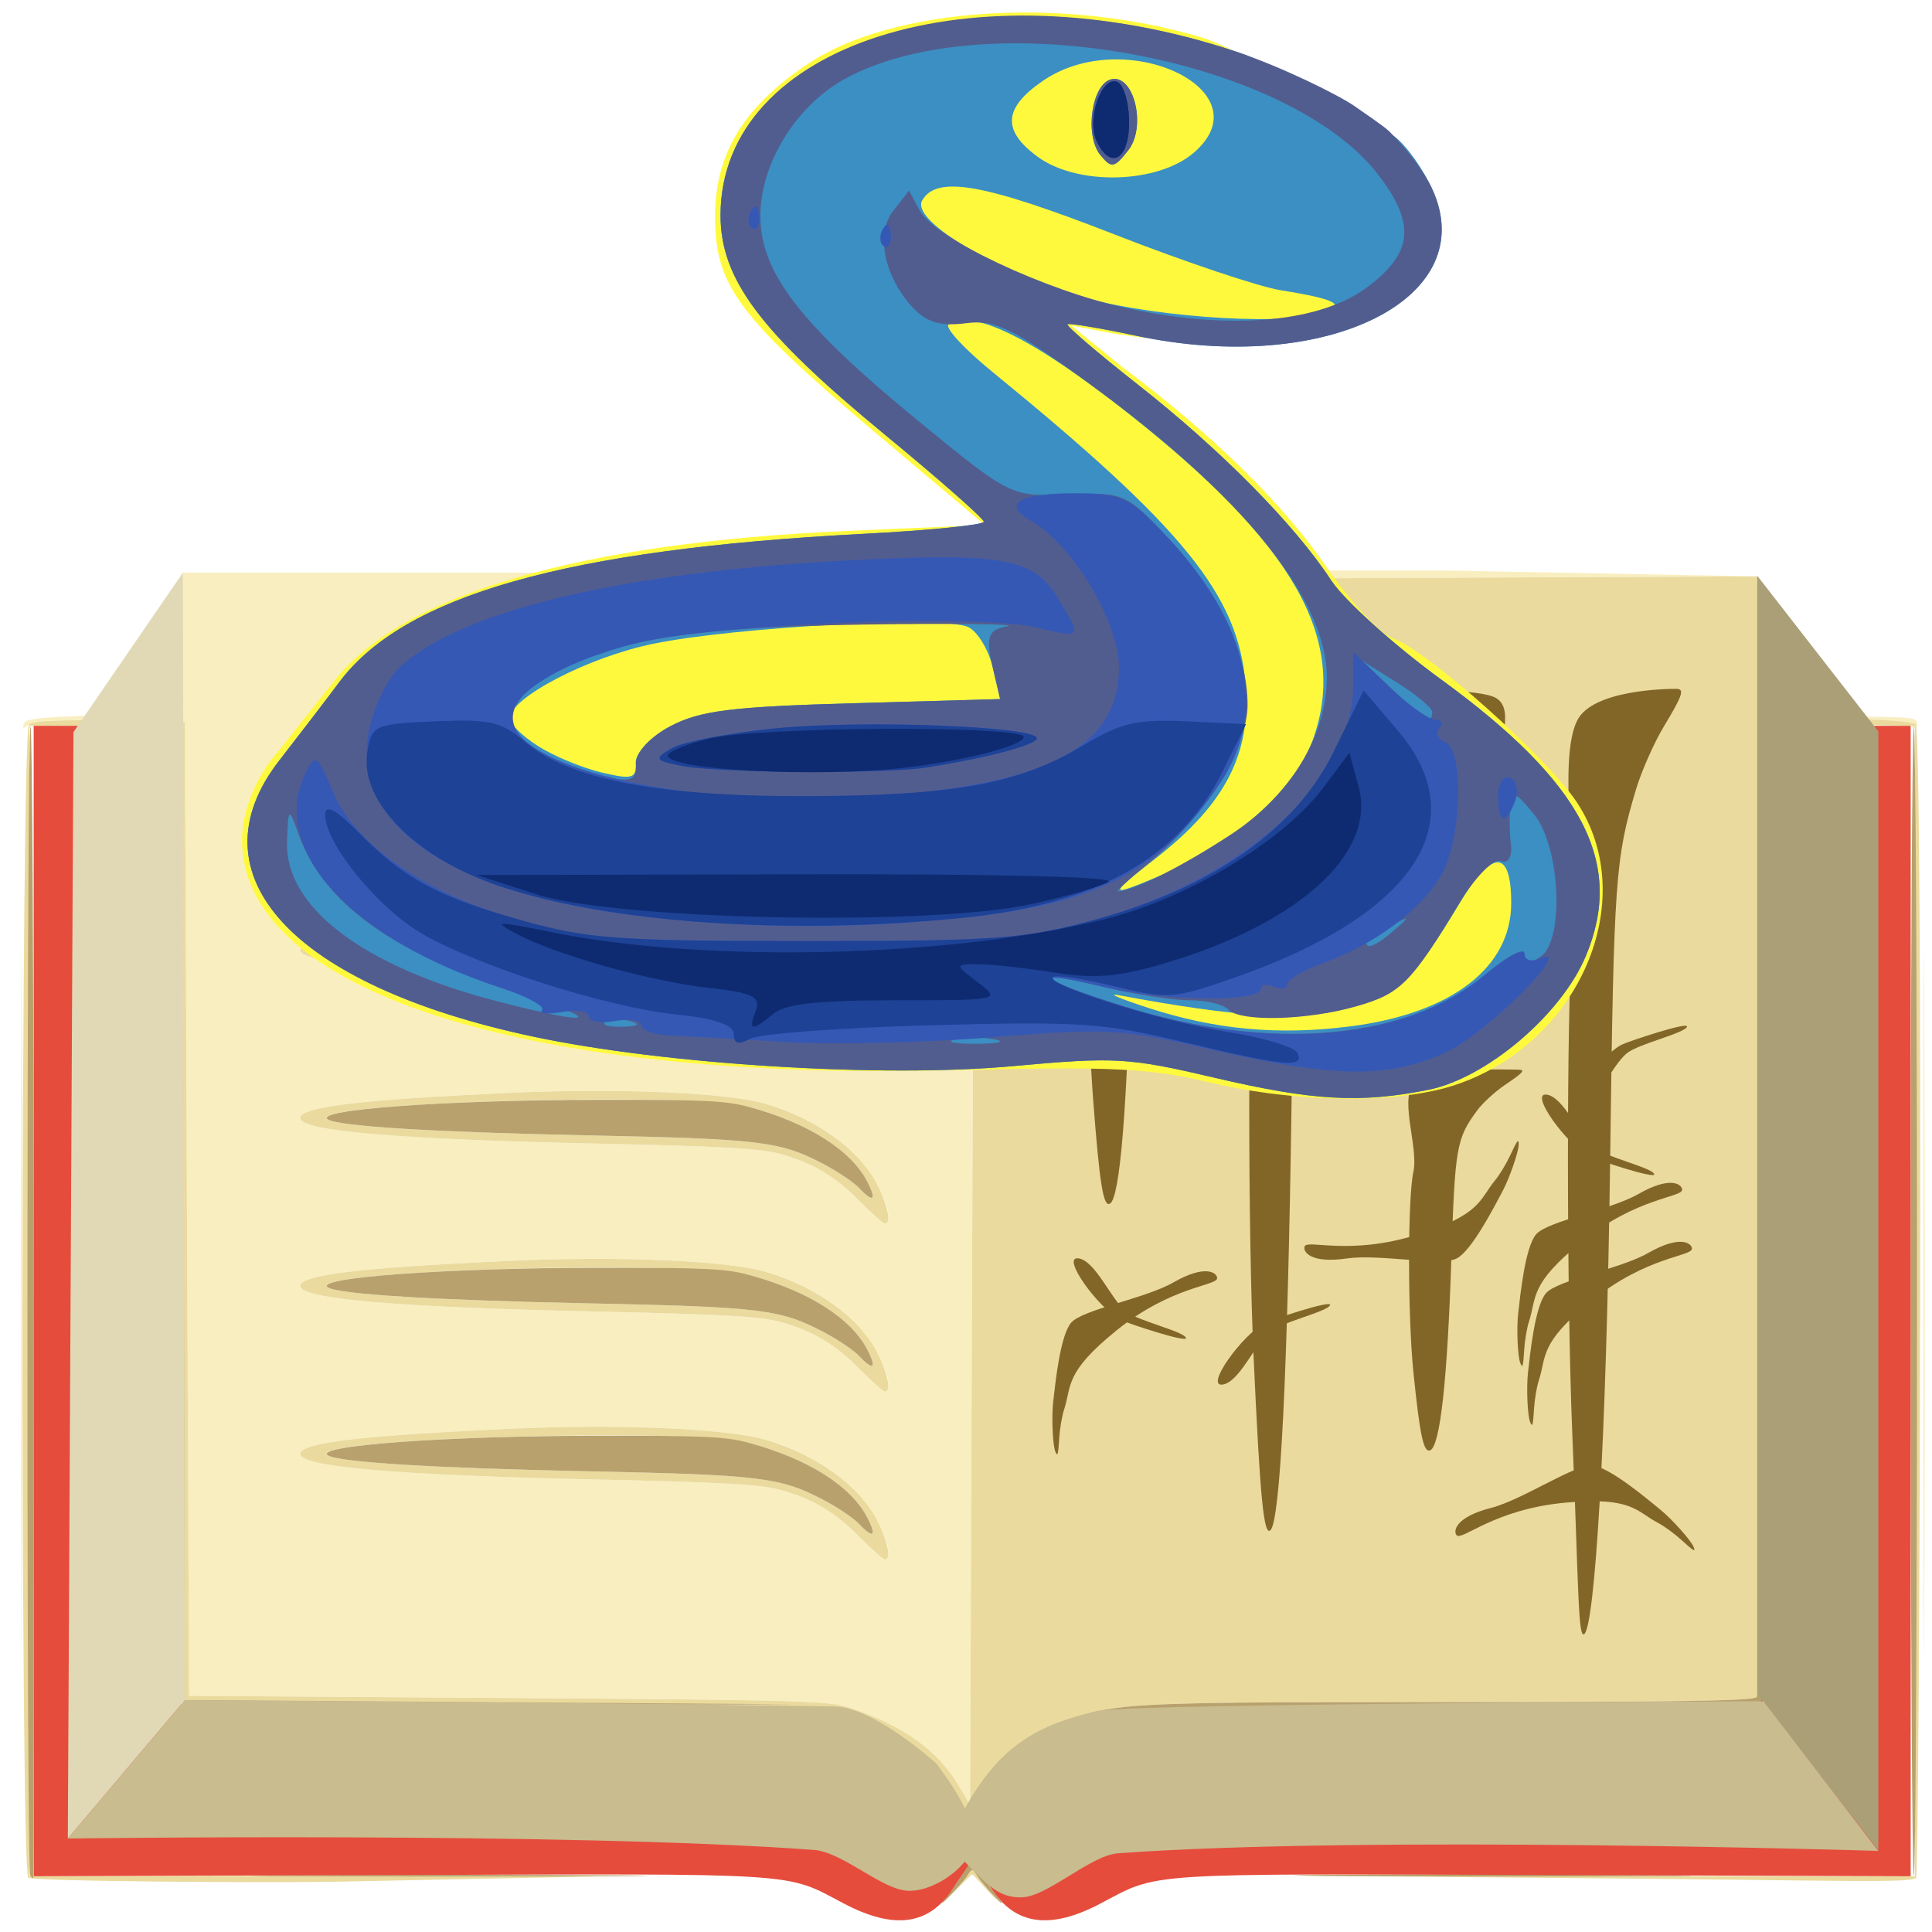 <?xml version="1.0" encoding="UTF-8" standalone="no"?>
<svg
   xmlns:dc="http://purl.org/dc/elements/1.1/"
   xmlns:cc="http://creativecommons.org/ns#"
   xmlns:rdf="http://www.w3.org/1999/02/22-rdf-syntax-ns#"
   xmlns:svg="http://www.w3.org/2000/svg"
   xmlns="http://www.w3.org/2000/svg"
   viewBox="0 0 640 640"
   height="640"
   width="640"
   id="svg2"
   version="1.1">
  <defs
     id="defs6" />
  <g
     transform="translate(157.705,11.322)"
     style="display:inline"
     id="layer3">
    <g
       transform="matrix(1.391,0,0,1.391,-188.735,-74.51)"
       id="g996"
       style="display:inline">
      <path
         id="path1004"
         d="m 214.479,497.095 c -0.376,-0.376 0.376,0.376 0,0 z m 264.171,-4.574 c 1.232,-1.017 -1.152,0.951 0,0 z M 27.316,355.28 c 2.8e-5,-74.8 0.119,-105.252 0.264,-67.672 0.145,37.58 0.145,98.78 -5.1e-5,136 -0.145,37.22 -0.264,6.472 -0.264,-68.328 z m 453,0 c 3e-5,-74.8 0.119,-105.252 0.264,-67.672 0.145,37.58 0.145,98.78 -5e-5,136 -0.145,37.22 -0.264,6.472 -0.264,-68.328 z m -229.68,115.416 c -4.911,-8.353 -13.223,-14.323 -25.805,-18.534 -5.089,-1.703 -11.178,-1.879 -81.5,-2.362 l -76,-0.521 -0.5,-116 -0.5,-116 -17.869,-0.274 c -13.335,-0.204 -18.261,0.05 -19.413,1 -1.279,1.056 -1.459,1.017 -1.049,-0.226 0.408,-1.236 3.733,-1.588 18.913,-2 l 18.418,-0.5 0.274,-16.75 0.274,-16.75 73.226,0.008 c 45.89,0.005 75.619,0.396 79.637,1.048 16.08,2.609 26.556,9.281 33.605,21.402 0.88,1.514 1.447,1.08 4.26,-3.261 5.808,-8.964 13.63,-14.28 26.296,-17.873 5.968,-1.693 11.911,-1.824 82.929,-1.824 l 74.951,1.407 1.822,15.82 0.274,17.228 18.144,0.272 c 15.075,0.226 17.365,0.143 17.776,1.389 0.403,1.22 -0.258,1.881 -1.467,0.883 -1.021,-0.843 -5.756,-1.538 -18.074,-1.726 l -17.926,-0.274 -0.274,-16.796 -0.274,-16.796 -76.726,0.326 c -71.172,0.302 -77.124,0.458 -82.226,2.156 -12.402,4.128 -18.936,8.816 -24,17.222 l -3.5,5.81 -0.5,133.539 -0.5,133.539 z m -16.805,-55.95 c 0,-3.549 -4.663,-11.402 -9.32,-15.694 -5.137,-4.736 -11.727,-8.316 -19.68,-10.694 -9.23,-2.76 -35.353,-3.869 -61.968,-2.633 -35.106,1.631 -49.032,3.324 -49.032,5.962 0,3.063 22.698,5.03 70,6.066 31.127,0.682 39.644,1.165 44.476,2.525 7.812,2.198 12.906,5.272 18.987,11.455 5.458,5.55 6.538,6.048 6.538,3.013 z m 0,-40 c 0,-3.549 -4.663,-11.402 -9.32,-15.694 -5.137,-4.736 -11.727,-8.316 -19.68,-10.694 -9.23,-2.76 -35.353,-3.869 -61.968,-2.633 -35.106,1.631 -49.032,3.324 -49.032,5.962 0,3.063 22.698,5.03 70,6.066 31.127,0.682 39.644,1.165 44.476,2.525 7.812,2.198 12.906,5.272 18.987,11.455 5.458,5.55 6.538,6.048 6.538,3.013 z m 0,-40 c 0,-3.549 -4.663,-11.402 -9.32,-15.694 -5.137,-4.736 -11.727,-8.316 -19.68,-10.694 -9.23,-2.76 -35.353,-3.869 -61.968,-2.633 -35.106,1.631 -49.032,3.324 -49.032,5.962 0,3.063 22.698,5.03 70,6.066 31.127,0.682 39.644,1.165 44.476,2.525 7.812,2.198 12.906,5.272 18.987,11.455 5.458,5.55 6.538,6.048 6.538,3.013 z m 0,-40 c 0,-3.549 -4.663,-11.402 -9.32,-15.694 -5.137,-4.736 -11.727,-8.316 -19.68,-10.694 -9.23,-2.76 -35.353,-3.869 -61.968,-2.633 -35.106,1.631 -49.032,3.324 -49.032,5.962 0,3.063 22.698,5.03 70,6.066 31.127,0.682 39.644,1.165 44.476,2.525 7.812,2.198 12.906,5.272 18.987,11.455 5.458,5.55 6.538,6.048 6.538,3.013 z m 0,-40 c 0,-3.549 -4.663,-11.402 -9.32,-15.694 -5.137,-4.736 -11.727,-8.316 -19.68,-10.694 -9.23,-2.76 -35.353,-3.869 -61.968,-2.633 -35.106,1.631 -49.032,3.324 -49.032,5.962 0,3.063 22.698,5.03 70,6.066 31.127,0.682 39.644,1.165 44.476,2.525 7.812,2.198 12.906,5.272 18.987,11.455 5.458,5.55 6.538,6.048 6.538,3.013 z"
         style="fill:#f9eec0" />
      <path
         id="path1002"
         d="m 271.831,504.548 c -1.925,0 1.925,0 0,0 z m -24.111,-7.21 c 2.16,-2.601 6.111,-7.058 6.111,-7.058 0,0 3.891,5.239 6.255,7.753 0.759,0.807 1.209,1.285 -1.486,-1.215 -1.227,-1.138 -4.493,-5.023 -4.768,-5.023 -0.275,0 -9.839,10.033 -6.111,5.543 z m 48.923,-3.241 c 0.722,-0.289 -0.798,0.319 0,-4e-5 z M 29.031,492.58 c -1.904,-1.904 -1.726,-273.119 0.181,-274.701 0.953,-0.791 6.918,-1.061 19.25,-0.872 l 17.869,0.274 0.5,116 0.5,116 76,0.521 c 70.322,0.482 76.411,0.659 81.5,2.362 12.582,4.21 20.895,10.181 25.805,18.534 l 2.695,4.584 0.5,-133.539 0.5,-133.539 3.5,-5.81 c 5.064,-8.406 11.598,-13.094 24,-17.222 5.102,-1.698 11.054,-1.854 82.226,-2.156 l 76.726,-0.326 0.274,16.796 0.274,16.796 17.926,0.274 c 11.153,0.17 18.426,0.689 19.25,1.372 1.855,1.54 0.99,272.179 0.124,274.654 -0.475,1.356 -18.143,0.672 -73.614,0.18 l -72.991,-0.647 73.339,0.1 72.966,0.067 v -137 -137 l -18.25,-0.273 -18.25,-0.273 V 333.057 c 0,88.362 -0.281,115.603 -1.2,116.523 -0.911,0.911 -18.723,1.2 -74.053,1.2 -80.217,0 -80.863,0.043 -93.123,6.203 -7.516,3.776 -14.791,11.047 -17.097,17.086 -0.989,2.591 -2.135,4.711 -2.546,4.711 -0.411,0 -1.95,-2.459 -3.42,-5.464 -4.561,-9.323 -14.717,-16.718 -27.792,-20.237 -5.523,-1.486 -15.198,-1.754 -81.269,-2.243 l -75,-0.555 -0.5,-116 -0.5,-116 h -18 -18 v 137 137 l 73.339,-0.168 72.661,-0.033 -72.55,1.461 c -15.746,0.317 -72.834,-0.044 -73.75,-0.96 z m 272.562,0.493 c 1.244,-0.239 -1.244,0.239 0,2e-5 z m -74.299,-81.339 c -6.081,-6.184 -11.175,-9.257 -18.987,-11.455 -4.831,-1.36 -13.349,-1.843 -44.476,-2.525 -47.302,-1.036 -70,-3.003 -70,-6.066 0,-2.638 13.926,-4.331 49.032,-5.962 26.616,-1.237 52.738,-0.127 61.968,2.633 12.415,3.712 22.19,10.916 26.59,19.598 2.387,4.71 3.143,8.823 1.623,8.823 -0.433,0 -3.021,-2.271 -5.75,-5.046 z m 1.617,-4.798 c -3.851,-7.549 -14.047,-14.034 -28.079,-17.86 -13.979,-3.812 -106.92,-1.072 -100.396,2.96 2.619,1.619 25.215,3.011 60.896,3.752 42.693,0.887 46.859,1.402 57.57,7.11 3.166,1.687 6.774,4.151 8.017,5.475 3.343,3.558 4.218,2.926 1.992,-1.438 z m -1.617,-35.202 c -6.081,-6.184 -11.175,-9.257 -18.987,-11.455 -4.831,-1.36 -13.349,-1.843 -44.476,-2.525 -47.302,-1.036 -70,-3.003 -70,-6.066 0,-2.638 13.926,-4.331 49.032,-5.962 26.616,-1.237 52.738,-0.127 61.968,2.633 12.415,3.712 22.19,10.916 26.59,19.598 2.387,4.71 3.143,8.823 1.623,8.823 -0.433,0 -3.021,-2.271 -5.75,-5.046 z m 1.617,-4.798 c -3.851,-7.549 -14.047,-14.034 -28.079,-17.86 -13.979,-3.812 -106.92,-1.072 -100.396,2.96 2.619,1.619 25.215,3.011 60.896,3.752 42.693,0.887 46.859,1.402 57.57,7.11 3.166,1.687 6.774,4.151 8.017,5.475 3.343,3.558 4.218,2.926 1.992,-1.438 z m -1.617,-35.202 c -6.081,-6.184 -11.175,-9.257 -18.987,-11.455 -4.831,-1.36 -13.349,-1.843 -44.476,-2.525 -47.302,-1.036 -70,-3.003 -70,-6.066 0,-2.638 13.926,-4.331 49.032,-5.962 26.616,-1.237 52.738,-0.127 61.968,2.633 12.415,3.712 22.19,10.916 26.59,19.598 2.387,4.71 3.143,8.823 1.623,8.823 -0.433,0 -3.021,-2.271 -5.75,-5.046 z m 1.617,-4.798 c -3.851,-7.549 -14.047,-14.034 -28.079,-17.86 -13.979,-3.812 -106.92,-1.072 -100.396,2.96 2.619,1.619 25.215,3.011 60.896,3.752 42.693,0.887 46.859,1.402 57.57,7.11 3.166,1.687 6.774,4.151 8.017,5.475 3.343,3.558 4.218,2.926 1.992,-1.438 z m -1.617,-35.202 c -6.081,-6.184 -11.175,-9.257 -18.987,-11.455 -4.831,-1.36 -13.349,-1.843 -44.476,-2.525 -47.302,-1.036 -70,-3.003 -70,-6.066 0,-2.638 13.926,-4.331 49.032,-5.962 26.616,-1.237 52.738,-0.127 61.968,2.633 12.415,3.712 22.19,10.916 26.59,19.598 2.387,4.71 3.143,8.823 1.623,8.823 -0.433,0 -3.021,-2.271 -5.75,-5.046 z m 1.617,-4.798 c -3.851,-7.549 -14.047,-14.034 -28.079,-17.86 -13.979,-3.812 -106.92,-1.072 -100.396,2.96 2.619,1.619 25.215,3.011 60.896,3.752 42.693,0.887 46.859,1.402 57.57,7.11 3.166,1.687 6.774,4.151 8.017,5.475 3.343,3.558 4.218,2.926 1.992,-1.438 z m -1.617,-35.202 c -6.081,-6.184 -11.175,-9.257 -18.987,-11.455 -4.831,-1.36 -13.349,-1.843 -44.476,-2.525 -47.302,-1.036 -70,-3.003 -70,-6.066 0,-2.638 13.926,-4.331 49.032,-5.962 26.616,-1.237 52.738,-0.127 61.968,2.633 12.415,3.712 22.19,10.916 26.59,19.598 2.387,4.71 3.143,8.823 1.623,8.823 -0.433,0 -3.021,-2.271 -5.75,-5.046 z m 1.617,-4.798 c -3.851,-7.549 -14.047,-14.034 -28.079,-17.86 -13.979,-3.812 -106.92,-1.072 -100.396,2.96 2.619,1.619 25.215,3.011 60.896,3.752 42.693,0.887 46.859,1.402 57.57,7.11 3.166,1.687 6.774,4.151 8.017,5.475 3.343,3.558 4.218,2.926 1.992,-1.438 z"
         style="fill:#eada9d" />
      <path
         id="path1064"
         d="m 271.831,503.507 c -2.475,0 2.475,0 0,0 z"
         style="fill:#b8a16d" />
      <path
         id="path1062"
         d="m 242.382,501.398 c 0.89,-0.341 -0.854,0.328 0,0 z"
         style="fill:#b8a16d" />
      <path
         id="path1054"
         d="m 247.299,497.706 c 1.175,-1.4 3.042,-3.889 3.943,-5.676 0.902,-1.788 2.067,-3.25 2.588,-3.25 0.522,0 1.687,1.462 2.588,3.25 0.902,1.788 2.721,4.348 3.896,5.748 1.175,1.4 0.666,1.192 -0.984,-0.522 -1.65,-1.714 -3.562,-3.985 -4.25,-5.046 -1.235,-1.907 -1.265,-1.907 -2.5,0 -0.688,1.062 -2.672,3.213 -4.322,4.926 -1.65,1.714 -2.135,1.97 -0.96,0.57 z"
         style="fill:#b8a16d" />
      <path
         id="path1052"
         d="m 215.13,494.822 c 1.06,-0.056 -0.44,0.023 0,0 z"
         style="fill:#b8a16d" />
      <path
         id="path1044"
         d="m 29.497,492.113 c -0.926,-0.926 -0.843,-273.106 0.083,-273.679 0.413,-0.255 0.75,61.368 0.75,136.941 0,75.572 -0.037,137.405 -0.083,137.405 -0.046,0 -0.383,-0.3 -0.75,-0.667 z"
         style="fill:#b8a16d" />
      <path
         id="path1042"
         d="m 91.581,492.03 c 21.038,-0.151 55.463,-0.151 76.5,0 21.038,0.151 3.825,0.274 -38.25,0.274 -42.075,0 -59.288,-0.123 -38.25,-0.274 z"
         style="fill:#b8a16d" />
      <path
         id="path1040"
         d="m 339.411,491.894 c 21.038,-0.151 55.632,-0.015 76.669,0.136 21.038,0.151 3.825,0.274 -38.25,0.274 -42.075,0 -59.457,-0.259 -38.419,-0.41 z"
         style="fill:#b8a16d" />
      <path
         id="path1038"
         d="m 477.331,355.28 c 0,-75.52 0.338,-137.1 0.75,-136.845 0.412,0.255 0.75,61.835 0.75,136.845 0,75.01 -0.338,136.591 -0.75,136.845 -0.412,0.255 -0.75,-61.326 -0.75,-136.845 z"
         style="fill:#b8a16d" />
      <path
         id="path1036"
         d="m 250.735,476.03 c -4.075,-10.063 -13.094,-17.387 -26.404,-21.439 -4.655,-1.417 -5.104,-1.699 -2,-1.258 10.632,1.511 23.511,10.682 28.061,19.983 1.47,3.005 3.01,5.464 3.42,5.464 0.411,0 1.556,-2.12 2.546,-4.711 2.306,-6.039 9.581,-13.31 17.097,-17.086 12.26,-6.16 12.905,-6.203 93.123,-6.203 55.33,0 73.141,-0.289 74.053,-1.2 0.919,-0.919 1.2,-28.156 1.2,-116.5 0,-63.415 0.338,-115.3 0.75,-115.3 1.279,-9e-5 0.404,231.109 -0.881,232.658 -0.913,1.101 -14.159,1.342 -73.534,1.342 -78.167,0 -80.9,0.16 -92.704,5.414 -7.948,3.538 -14.916,10.443 -18.241,18.077 -1.56,3.58 -3.133,6.509 -3.497,6.509 -0.364,0 -1.709,-2.587 -2.989,-5.75 z"
         style="fill:#b8a16d" />
      <path
         id="path1034"
         d="m 214.1,452.087 c 0.973,-0.254 2.323,-0.237 3,0.037 0.677,0.274 -0.119,0.481 -1.769,0.461 -1.65,-0.02 -2.204,-0.244 -1.231,-0.498 z"
         style="fill:#b8a16d" />
      <path
         id="path1032"
         d="m 65.298,450.53 c -0.795,-2.118 -1.016,-232.698 -0.222,-231.904 0.41,0.41 0.86,52.7 1,116.2 l 0.254,115.454 72.5,0.51 72.5,0.51 -72.781,0.24 c -57.485,0.19 -72.88,-0.023 -73.251,-1.01 z"
         style="fill:#b8a16d" />
      <path
         id="path1028"
         d="m 226.918,408.373 c -1.244,-1.324 -4.852,-3.788 -8.017,-5.475 -10.711,-5.709 -14.877,-6.223 -57.57,-7.11 -35.681,-0.742 -58.277,-2.134 -60.896,-3.752 -3.777,-2.335 28.012,-4.653 64.396,-4.697 25.202,-0.03 30.447,0.223 36,1.737 14.033,3.827 24.228,10.312 28.079,17.86 2.226,4.364 1.351,4.996 -1.992,1.438 z"
         style="fill:#b8a16d" />
      <path
         id="path1024"
         d="m 226.918,368.373 c -1.244,-1.324 -4.852,-3.788 -8.017,-5.475 -10.711,-5.709 -14.877,-6.223 -57.57,-7.11 -35.681,-0.742 -58.277,-2.134 -60.896,-3.752 -3.777,-2.335 28.012,-4.653 64.396,-4.697 25.202,-0.03 30.447,0.223 36,1.737 14.033,3.827 24.228,10.312 28.079,17.86 2.226,4.364 1.351,4.996 -1.992,1.438 z"
         style="fill:#b8a16d" />
      <path
         id="path1020"
         d="m 226.918,328.373 c -1.244,-1.324 -4.852,-3.788 -8.017,-5.475 -10.711,-5.709 -14.877,-6.223 -57.57,-7.11 -35.681,-0.742 -58.277,-2.134 -60.896,-3.752 -3.777,-2.335 28.012,-4.653 64.396,-4.697 25.202,-0.03 30.447,0.223 36,1.737 14.033,3.827 24.228,10.312 28.079,17.86 2.226,4.364 1.351,4.996 -1.992,1.438 z"
         style="fill:#b8a16d" />
      <path
         id="path1018"
         d="m 354.799,209.842 c 2.366,0 20.179,-0.496 23.92,1.894 4.766,3.046 -0.523,12.819 0.83,17.885 1.375,5.147 1.368,27.767 -0.013,38.752 -1.543,12.278 -2.423,15.59 -4,15.057 -2.357,-0.797 -4.104,-13.642 -5.026,-36.938 -0.858,-21.689 -1.208,-23.324 -6.152,-28.761 -1.3,-1.429 -4.276,-3.646 -6.613,-4.927 -4.535,-2.485 -5.01,-2.962 -2.946,-2.962 z"
         style="fill:#826628;fill-opacity:1;stroke-width:0.74" />
      <path
         id="path1016"
         d="m 226.918,288.373 c -1.244,-1.324 -4.852,-3.788 -8.017,-5.475 -10.711,-5.709 -14.877,-6.223 -57.57,-7.11 -35.681,-0.742 -58.277,-2.134 -60.896,-3.752 -3.777,-2.335 28.012,-4.653 64.396,-4.697 25.202,-0.03 30.447,0.223 36,1.737 14.033,3.827 24.228,10.312 28.079,17.86 2.226,4.364 1.351,4.996 -1.992,1.438 z"
         style="fill:#b8a16d" />
      <path
         id="path1014"
         d="m 421.487,209.471 c -2.366,0 -19.796,0.211 -23.536,7.461 -4.766,9.238 0.14,37.164 -1.214,52.53 -1.375,15.612 -1.368,84.218 0.013,117.538 1.543,37.24 1.338,49.125 2.915,47.508 2.357,-2.417 5.189,-43.214 6.111,-113.873 0.858,-65.783 1.208,-70.744 6.152,-87.234 1.3,-4.335 4.276,-11.06 6.613,-14.945 4.535,-7.537 5.01,-8.985 2.946,-8.985 z"
         style="fill:#826628;fill-opacity:1;stroke-width:1.288" />
      <path
         id="path1000"
         d="m 226.918,248.373 c -1.244,-1.324 -4.852,-3.788 -8.017,-5.475 -10.711,-5.709 -14.877,-6.223 -57.57,-7.11 -35.681,-0.742 -58.277,-2.134 -60.896,-3.752 -3.777,-2.335 28.012,-4.653 64.396,-4.697 25.202,-0.03 30.447,0.223 36,1.737 14.033,3.827 24.228,10.312 28.079,17.86 2.226,4.364 1.351,4.996 -1.992,1.438 z"
         style="fill:#b8a16d" />
      <path
         id="path998"
         d="m 223.236,498.73 c -14.133,-7.444 -8.779,-7.101 -105.906,-6.771 l -87,0.295 V 355.267 218.28 h 17 17 l 0.5,116.5 0.5,116.5 76,0.547 c 69.088,0.497 76.541,0.709 81.946,2.332 13.888,4.17 23.34,11.698 27.459,21.871 1.28,3.163 2.626,5.75 2.989,5.75 0.364,0 1.937,-2.929 3.497,-6.509 3.325,-7.633 10.293,-14.538 18.241,-18.077 11.803,-5.255 14.537,-5.414 92.704,-5.414 59.507,0 72.619,-0.24 73.538,-1.347 0.807,-0.972 1.189,-33.49 1.372,-116.75 l 0.254,-115.403 h 17 17 v 136.987 136.987 l -87,-0.295 c -97.127,-0.33 -91.772,-0.672 -105.906,6.771 -12.033,6.338 -20.341,5.189 -26.07,-3.604 -4.913,-7.54 -4.372,-7.074 -5.774,-4.976 -0.688,1.029 -2.161,3.268 -3.274,4.976 -5.73,8.793 -14.037,9.941 -26.07,3.604 z"
         style="fill:#e54c3c" />
      <path
         id="path1079"
         d="m 345.589,208.662 c -2.366,0 -18.238,-1.445 -22.386,4.822 -7.126,10.766 -1.011,35.402 -2.364,49.252 -1.375,14.072 -1.368,75.911 0.013,105.945 1.543,33.567 2.423,42.622 4,41.165 2.357,-2.178 4.104,-37.295 5.026,-100.985 0.858,-59.295 1.208,-63.767 6.152,-78.63 1.3,-3.907 4.276,-9.969 6.613,-13.471 4.535,-6.794 5.01,-8.098 2.946,-8.098 z"
         style="fill:#826628;fill-opacity:1;stroke-width:1.223" />
      <path
         style="fill:#826628;fill-opacity:1;stroke-width:0.948"
         d="m 307.377,211.131 c -2.366,0 -19.157,-1.851 -22.897,2.078 -4.766,5.006 -2.533,20.342 -2.666,29.842 -1.375,8.459 -0.554,46.222 0.826,64.277 1.543,20.179 2.423,25.623 4,24.746 2.357,-1.309 4.104,-22.42 5.026,-60.708 0.858,-35.645 1.208,-38.334 6.152,-47.269 1.3,-2.349 4.276,-5.993 6.613,-8.098 4.535,-4.084 5.01,-4.868 2.946,-4.868 z"
         id="path1081" />
      <path
         id="path1085"
         d="m 383.649,300.157 c -2.366,0 -20.179,-0.612 -23.92,2.333 -4.766,3.752 0.523,15.791 -0.83,22.032 -1.375,6.341 -1.368,34.205 0.013,47.738 1.543,15.125 2.423,19.205 4,18.548 2.357,-0.981 4.104,-16.805 5.026,-45.503 0.858,-26.717 1.208,-28.733 6.152,-35.43 1.3,-1.761 4.276,-4.492 6.613,-6.07 4.535,-3.061 5.01,-3.649 2.946,-3.649 z"
         style="fill:#826628;fill-opacity:1;stroke-width:0.821" />
      <path
         style="fill:#826628;fill-opacity:1;stroke-width:0.528"
         d="m 264.698,279.738 c -0.236,-1.697 1.04,-8.21 2.268,-11.584 1.565,-4.3 5.257,-14.878 8.515,-17.316 3.311,-2.476 18.462,-1.487 25.957,-3.679 8.377,-2.449 10.575,0.1 10.375,1.385 -0.299,1.921 -10.771,-0.804 -26.283,6.602 -14.441,6.895 -13.35,10.331 -16.499,15.451 -0.828,1.346 -2.017,4.122 -2.642,6.169 -1.213,3.972 -1.485,4.45 -1.691,2.97 z"
         id="path1061" />
      <path
         id="path1063"
         d="m 383.982,317.987 c -0.003,1.713 -2.174,7.984 -3.862,11.154 -2.15,4.039 -7.28,14 -10.846,15.959 -3.624,1.991 -18.489,-1.102 -26.216,0.023 -8.637,1.256 -10.457,-1.573 -10.08,-2.818 0.564,-1.86 10.554,2.298 26.947,-2.872 15.262,-4.814 14.661,-8.369 18.493,-13 1.007,-1.217 2.572,-3.801 3.476,-5.741 1.755,-3.764 2.091,-4.2 2.088,-2.705 z"
         style="fill:#826628;fill-opacity:1;stroke-width:0.528" />
      <path
         style="fill:#826628;fill-opacity:1;stroke-width:0.528"
         d="m 384.353,370.021 c -0.625,-1.595 -0.902,-8.226 -0.494,-11.794 0.52,-4.546 1.644,-15.694 4.245,-18.824 2.642,-3.18 17.606,-5.749 24.385,-9.627 7.576,-4.334 10.307,-2.368 10.412,-1.071 0.157,1.938 -10.662,1.728 -24.021,12.546 -12.437,10.071 -10.575,13.158 -12.444,18.871 -0.491,1.502 -1,4.479 -1.131,6.615 -0.254,4.145 -0.407,4.674 -0.952,3.282 z"
         id="path854" />
      <path
         id="path856"
         d="m 339.057,356.24 c -0.664,1.579 -11.565,4.046 -14.344,6.32 -3.541,2.898 -7.292,12.177 -11.338,12.609 -4.111,0.439 4.8,-11.867 10.122,-14.661 1.399,-0.735 16.139,-5.645 15.56,-4.268 z"
         style="fill:#826628;fill-opacity:1;stroke-width:0.528" />
      <path
         style="fill:#826628;fill-opacity:1;stroke-width:0.528"
         d="m 416.26,325.029 c -0.664,-1.579 -11.565,-4.046 -14.344,-6.32 -3.541,-2.898 -7.292,-12.177 -11.338,-12.609 -4.111,-0.439 4.8,11.867 10.122,14.661 1.399,0.735 16.139,5.645 15.56,4.268 z"
         id="path860" />
      <path
         style="fill:#826628;fill-opacity:1;stroke-width:0.528"
         d="m 386.693,384.058 c -0.625,-1.595 -0.902,-8.226 -0.494,-11.794 0.52,-4.546 1.644,-15.694 4.245,-18.824 2.642,-3.18 17.606,-5.749 24.385,-9.627 7.576,-4.334 10.307,-2.368 10.412,-1.071 0.157,1.938 -10.662,1.728 -24.021,12.546 -12.437,10.071 -10.575,13.158 -12.444,18.871 -0.491,1.502 -1,4.479 -1.131,6.615 -0.254,4.145 -0.407,4.674 -0.952,3.282 z"
         id="path866" />
      <path
         id="path868"
         d="m 424.058,289.954 c -0.664,1.579 -11.565,4.046 -14.344,6.32 -3.541,2.898 -7.292,12.177 -11.338,12.609 -4.111,0.439 4.8,-11.867 10.122,-14.661 1.399,-0.735 16.139,-5.645 15.56,-4.268 z"
         style="fill:#826628;fill-opacity:1;stroke-width:0.528" />
      <path
         id="path870"
         d="m 425.618,413.783 c -0.664,-1.579 -5.086,-6.528 -7.865,-8.802 -3.541,-2.898 -12.117,-10.109 -16.163,-10.541 -4.111,-0.439 -16.633,8.148 -24.197,10.091 -8.453,2.172 -9.041,5.485 -8.213,6.488 1.238,1.499 8.851,-6.191 25.97,-7.744 15.937,-1.445 16.754,2.066 22.076,4.861 1.399,0.735 3.839,2.515 5.421,3.956 3.071,2.796 3.549,3.068 2.97,1.691 z"
         style="fill:#826628;fill-opacity:1;stroke-width:0.528" />
      <path
         style="fill:#826628;fill-opacity:1;stroke-width:0.528"
         d="m 273.617,391.076 c -0.625,-1.595 -0.902,-8.226 -0.494,-11.794 0.52,-4.546 1.644,-15.694 4.245,-18.824 2.642,-3.18 17.606,-5.749 24.385,-9.627 7.576,-4.334 10.307,-2.368 10.412,-1.071 0.157,1.938 -10.662,1.728 -24.021,12.546 -12.437,10.071 -10.575,13.158 -12.444,18.871 -0.491,1.502 -1,4.479 -1.131,6.615 -0.254,4.145 -0.407,4.674 -0.952,3.282 z"
         id="path872" />
      <path
         id="path874"
         d="m 304.744,364.021 c -0.664,-1.579 -11.565,-4.046 -14.344,-6.32 -3.541,-2.898 -7.292,-12.177 -11.338,-12.609 -4.111,-0.439 4.8,11.867 10.122,14.661 1.399,0.735 16.139,5.645 15.56,4.268 z"
         style="fill:#826628;fill-opacity:1;stroke-width:0.528" />
    </g>
    <rect
       y="-101.625"
       x="-1153.615"
       height="228.575"
       width="167.213"
       id="rect1047"
       style="opacity:1;fill:none;fill-opacity:1;fill-rule:nonzero;stroke:#ffef06;stroke-width:59.1;stroke-linecap:round;stroke-linejoin:miter;stroke-miterlimit:4;stroke-dasharray:none;stroke-dashoffset:0;stroke-opacity:0" />
    <rect
       y="-115.431"
       x="-1207.307"
       height="533.854"
       width="288.404"
       id="rect1049"
       style="opacity:1;fill:none;fill-opacity:1;fill-rule:nonzero;stroke:#ffef06;stroke-width:59.1;stroke-linecap:round;stroke-linejoin:miter;stroke-miterlimit:4;stroke-dasharray:none;stroke-dashoffset:0;stroke-opacity:0" />
    <path
       id="rect1051"
       d="m -97.098,178.345 0.628,373.534 -38.765,45.834 1.859,-366.501 z"
       style="opacity:1;fill:#e1d9b6;fill-opacity:1;fill-rule:nonzero;stroke:#ffef06;stroke-width:26.695;stroke-linecap:round;stroke-linejoin:miter;stroke-miterlimit:4;stroke-dasharray:none;stroke-dashoffset:0;stroke-opacity:0" />
    <rect
       transform="matrix(0,1,0.614,0.789,0,0)"
       style="opacity:1;fill:#ab9f77;fill-opacity:1;fill-rule:nonzero;stroke:#ffef06;stroke-width:34.068;stroke-linecap:round;stroke-linejoin:miter;stroke-miterlimit:4;stroke-dasharray:none;stroke-dashoffset:0;stroke-opacity:0"
       id="rect1053"
       width="370.624"
       height="65.356"
       x="-365.964"
       y="691.2" />
    <path
       id="rect1055"
       d="m -96.469,551.88 c 0,0 144.738,0.812 215.209,2.095 13.254,0.241 33.668,18.871 33.668,18.871 -0.016,-0.013 14.738,18.411 12.327,27.223 -2.189,8.001 -14.668,16.192 -23.033,14.809 -8.599,-1.422 -20.731,-12.724 -29.819,-13.391 -82.469,-6.059 -247.117,-3.772 -247.117,-3.772 z"
       style="opacity:1;fill:#c9bc8f;fill-opacity:1;fill-rule:nonzero;stroke:#ffef06;stroke-width:82.955;stroke-linecap:round;stroke-linejoin:miter;stroke-miterlimit:4;stroke-dasharray:none;stroke-dashoffset:0;stroke-opacity:0" />
    <path
       style="opacity:1;fill:#c9bc8f;fill-opacity:1;fill-rule:nonzero;stroke:#ffef06;stroke-width:82.955;stroke-linecap:round;stroke-linejoin:miter;stroke-miterlimit:4;stroke-dasharray:none;stroke-dashoffset:0;stroke-opacity:0"
       d="m 426.452,552.248 c 0,0 -210.625,0.73 -220.868,3.226 -13.208,3.22 -24.172,7.218 -33.811,18.061 -5.252,5.908 -13.408,18.012 -12.672,24.215 0.562,4.741 -0.267,4.644 4.779,9.703 5.599,5.613 9.49,9.974 16.93,9.747 8.556,-0.261 22.732,-13.924 31.82,-14.592 82.469,-6.059 251.889,-0.79 251.889,-0.79 z"
       id="path1059" />
  </g>
  <g
     transform="translate(157.705,11.322)"
     style="display:inline"
     id="layer1">
    <g
       transform="matrix(1.391,0,0,1.391,1633.822,-310.353)"
       id="g8062"
       style="display:inline">
      <path
         id="path8074"
         d="m -941.15,473.279 c 29.435,-9.965 44.025,-44.085 28.745,-67.219 -7.09,-10.734 -35.448,-36.021 -43.866,-39.117 -3.099,-1.139 -10.099,-8.626 -15.556,-16.638 -10.34,-15.181 -27.249,-31.797 -48.493,-47.654 l -12.527,-10.162 9.223,1.76 c 5.073,0.968 19.523,2.615 32.039,2.615 22.696,0 48.281,-17.644 46.691,-28.983 -2.305,-16.432 -46.536,-40.902 -56.894,-43.994 -33.078,-9.873 -73.566,-7.177 -93.67,6.236 -15.427,10.293 -22.222,21.484 -22.196,36.555 0.028,16.377 5.666,23.913 38.784,51.844 l 25.453,21.466 -32.694,1.422 c -63.57,2.766 -105.843,15.063 -122.073,35.511 -4.584,5.776 -11.386,14.327 -15.114,19.002 -4.021,5.042 -6.868,12.565 -6.998,18.491 -0.794,36.141 66.037,58.035 169.247,55.446 37.857,-0.95 46.771,-0.528 61.202,2.895 20.912,4.961 44.954,5.174 58.698,0.521 z"
         style="fill:#fff93e;fill-opacity:1;stroke-width:2.601" />
      <path
         id="path8072"
         d="m -947.864,474.531 c 13.832,-2.75 31.622,-17.798 37.52,-31.736 9.41,-22.238 -0.55,-41.352 -34.392,-66 -11.283,-8.218 -23.087,-18.868 -26.23,-23.667 -8.679,-13.252 -26.206,-31.007 -45.859,-46.456 -9.733,-7.651 -17.328,-14.165 -16.877,-14.475 0.451,-0.31 7.816,0.924 16.366,2.741 45.343,9.638 82.601,-8.952 70.395,-35.126 -2.11,-4.524 -5.872,-10.004 -8.939,-12.376 -3.067,-2.372 -26.211,-16.335 -37.238,-20.018 -62.645,-20.928 -123.229,-2.005 -123.229,38.814 0,15.217 9.379,27.747 39.067,52.195 12.961,10.673 23.596,20.03 23.634,20.794 0.038,0.764 -12.995,2.07 -28.962,2.904 -70.468,3.679 -109.089,14.628 -124.541,35.31 -3.219,4.309 -9.635,12.685 -14.256,18.615 -21.234,27.242 2.991,53.596 60.49,65.803 31.407,6.668 83.204,9.855 114.164,7.023 24.38,-2.23 27.6,-2.045 48.099,2.764 23.289,5.464 34.607,6.108 50.786,2.892 z m -66.479,-19.485 c -6.905,-2.239 -10.145,-3.62 -7.2,-3.069 28.303,5.294 43.054,6.168 54.168,3.209 12.202,-3.248 16.118,-6.89 27.045,-25.149 7.758,-12.964 12.306,-12.928 12.276,0.098 -0.035,15.328 -14.325,26.224 -38.4,29.278 -16.989,2.156 -31.99,0.787 -47.89,-4.368 z m 1.697,-35.709 c 16.563,-12.96 22.688,-24.851 21.326,-41.403 -1.747,-21.241 -14.621,-37.123 -60.345,-74.444 -6.717,-5.483 -11.373,-10.546 -10.347,-11.251 5.613,-3.856 20.091,3.302 42.67,21.098 39.485,31.12 52.438,53.815 44.192,77.43 -4.207,12.048 -18.97,25.384 -36.055,32.57 -12.965,5.453 -13.088,5.113 -1.441,-4 z m -147.221,-26.717 c -3.683,-2.357 -6.696,-5.293 -6.696,-6.524 0,-4.915 18.721,-14.654 34.263,-17.824 19.769,-4.033 69.255,-6.659 74.913,-3.974 2.219,1.053 4.845,5.345 5.835,9.538 l 1.801,7.624 -34.956,0.989 c -28.987,0.82 -36.415,1.747 -43.498,5.424 -4.698,2.439 -8.447,6.376 -8.332,8.75 0.183,3.759 -0.877,4.056 -8.212,2.299 -4.632,-1.109 -11.435,-3.946 -15.118,-6.303 z m 127.747,-107.485 c -20.762,-6.725 -38.762,-17.847 -36.228,-22.383 3.409,-6.102 14.66,-4.118 45.955,8.106 16.511,6.449 34.257,12.405 39.435,13.235 13.741,2.203 16.035,3.593 9.207,5.578 -10.349,3.01 -42.88,0.482 -58.37,-4.536 z m -8.779,-32.878 c -8.463,-6.24 -8.077,-11.574 1.304,-18.019 19.609,-13.471 52.955,2.256 36.063,17.009 -8.621,7.529 -27.823,8.049 -37.368,1.01 z m 21.678,-1.531 c 4.349,-5.582 1.355,-18.092 -4.039,-16.877 -4.684,1.055 -6.481,13.321 -2.641,18.035 2.653,3.257 3.333,3.139 6.68,-1.158 z"
         style="fill:#3b8fc3;fill-opacity:1;stroke-width:2.601" />
      <path
         id="path8076"
         d="m -910.736,379.448 v -137.995 h -162.54 -162.54 v 137.995 137.995 h 162.54 162.54 z"
         style="opacity:0;fill:#fefefe;stroke-width:2.34" />
      <path
         id="path8070"
         d="m -947.864,474.531 c 13.832,-2.75 31.622,-17.798 37.52,-31.736 9.41,-22.238 -0.55,-41.352 -34.392,-66 -11.283,-8.218 -23.087,-18.868 -26.23,-23.667 -8.679,-13.252 -26.206,-31.007 -45.859,-46.456 -9.733,-7.651 -17.328,-14.165 -16.877,-14.475 0.451,-0.31 7.816,0.924 16.366,2.741 45.343,9.638 82.601,-8.952 70.395,-35.126 -2.11,-4.524 -6.701,-10.109 -9.295,-12.643 -1.172,-1.355 -1.791,-1.84 -9.096,-6.91 -3.755,-2.606 -17.233,-9.32 -28.26,-13.004 -62.645,-20.928 -122.755,-1.842 -122.755,38.977 0,15.217 9.379,27.747 39.067,52.195 12.961,10.673 23.596,20.03 23.634,20.794 0.038,0.764 -12.995,2.07 -28.962,2.904 -70.468,3.679 -109.089,14.628 -124.541,35.31 -3.219,4.309 -9.635,12.685 -14.256,18.615 -21.234,27.242 2.991,53.596 60.49,65.803 31.407,6.668 83.204,9.855 114.164,7.023 24.38,-2.23 27.6,-2.045 48.099,2.764 23.289,5.464 34.607,6.108 50.786,2.892 z M -1060.696,462.553 c 2.125,-0.591 6.362,-0.627 9.416,-0.08 3.054,0.547 1.315,1.03 -3.863,1.074 -5.179,0.044 -7.677,-0.403 -5.552,-0.994 z m 40.26,-7.953 c -20.468,-6.437 -23.047,-9.048 -4.497,-4.552 7.122,1.726 16.219,3.139 20.215,3.139 3.997,0 8.14,0.97 9.206,2.156 2.753,3.06 18.813,2.67 30.702,-0.745 10.442,-2.999 12.908,-5.48 24.423,-24.561 3.747,-6.21 8.182,-10.71 9.855,-10 1.687,0.716 2.766,-0.977 2.423,-3.802 -0.34,-2.801 -0.405,-7.034 -0.145,-9.406 0.396,-3.609 1.325,-3.257 5.69,2.156 6.217,7.707 7.228,29.873 1.541,33.78 -3.069,2.108 -3.878,2.011 -3.906,-0.467 -0.019,-1.72 -3.791,0.148 -8.381,4.151 -18.506,16.136 -51.827,19.253 -87.126,8.151 z m -123.307,3.753 c 1.043,-0.716 3.75,-0.793 6.016,-0.17 2.504,0.688 1.76,1.199 -1.896,1.303 -3.309,0.094 -5.162,-0.416 -4.119,-1.132 z m -26.11,-5.007 c -31.724,-8.281 -50.287,-22.425 -49.732,-37.892 0.295,-8.231 0.414,-8.329 2.602,-2.156 5.976,16.864 22.432,28.684 53.981,38.774 19.962,6.384 15.736,7.17 -6.85,1.274 z m 207.296,-13.91 c 0,-0.448 2.472,-2.146 5.493,-3.773 4.978,-2.682 5.089,-2.606 1.185,0.814 -4.1,3.592 -6.677,4.734 -6.677,2.959 z m -51.578,-19.13 c 12.655,-10.297 23.266,-27.323 23.301,-37.39 0.042,-12.269 -6.988,-27.046 -18.972,-39.876 -9.876,-10.573 -10.555,-10.867 -23.784,-10.309 -13.543,0.572 -13.741,0.474 -35.825,-17.645 -28.134,-23.083 -37.536,-35.355 -37.445,-48.874 0.084,-12.523 8.667,-26.264 20.347,-32.576 33.748,-18.237 106.164,-4.847 127.234,23.526 8.397,11.307 7.711,17.944 -2.678,25.932 -11.306,8.693 -32.742,10.656 -57.616,5.275 -19.543,-4.227 -45.766,-16.614 -49.379,-23.324 l -2.517,-4.674 -3.816,4.898 c -4.242,5.445 -2.022,15.886 4.928,23.172 3.185,3.339 6.566,4.286 12.513,3.505 6.921,-0.909 11.434,1.331 29.943,14.862 36.081,26.377 55.93,51.003 55.93,69.391 0,13.978 -8.544,28.077 -22.652,37.383 -11.447,7.55 -23.07,13.421 -27.059,13.666 -0.585,0.036 2.812,-3.088 7.549,-6.942 z m -5.086,-169.58 c 4.349,-5.582 1.355,-18.092 -4.039,-16.877 -4.684,1.055 -6.481,13.321 -2.641,18.035 2.653,3.257 3.333,3.139 6.68,-1.158 z m -137.926,144.39 c -10.982,-5.335 -11.544,-11.933 -1.56,-18.289 14.399,-9.168 33.975,-12.507 76.885,-13.115 21.578,-0.306 36.76,-0.118 33.739,0.417 -4.47,0.792 -5.138,2.497 -3.589,9.153 l 1.904,8.18 -34.948,0.989 c -28.979,0.82 -36.407,1.747 -43.49,5.423 -4.872,2.529 -8.433,6.408 -8.288,9.03 0.202,3.658 -1.078,4.333 -6.277,3.31 -3.592,-0.707 -10.062,-3.001 -14.377,-5.097 z m 200.961,-15.777 -7.364,-7.008 8.343,5.227 c 4.589,2.875 8.343,6.028 8.343,7.008 0,2.994 -1.662,2.062 -9.322,-5.227 z"
         style="fill:#525d8f;fill-opacity:1;stroke-width:2.601" />
      <path
         id="path8068"
         d="m -943.405,465.501 c 9.537,-4.413 31.07,-26.017 22.161,-22.235 -2.052,0.871 -3.65,0.335 -3.65,-1.225 0,-1.526 -4.247,0.765 -9.437,5.09 -18.967,15.808 -50.965,18.52 -86.531,7.334 -20.228,-6.362 -22.423,-8.866 -3.819,-4.357 13.803,3.346 37.016,3.579 37.016,0.373 0,-1.024 1.412,-1.262 3.138,-0.529 1.726,0.733 3.139,0.469 3.139,-0.586 0,-1.055 3.797,-3.296 8.437,-4.979 12.169,-4.413 23.055,-12.411 28.034,-20.597 5.034,-8.276 5.809,-30.094 1.141,-32.076 -1.754,-0.745 -2.377,-2.258 -1.384,-3.361 0.993,-1.104 0.536,-2.007 -1.017,-2.007 -1.552,0 -6.579,-3.627 -11.17,-8.06 l -8.348,-8.06 v 7.979 c 0,22.562 -25.79,45.997 -61.361,55.756 -16.931,4.645 -23.355,5.123 -68.889,5.123 -44.73,0 -52.136,-0.529 -67.788,-4.84 -22.362,-6.159 -39.411,-17.768 -44.823,-30.519 -3.899,-9.186 -4.334,-9.473 -6.733,-4.436 -8.557,17.966 10.79,39.184 46.348,50.833 6.339,2.077 10.879,4.496 10.087,5.376 -0.791,0.88 1.387,1.092 4.842,0.471 3.455,-0.621 6.281,-0.136 6.281,1.077 0,1.213 2.825,1.698 6.277,1.078 3.453,-0.62 6.277,-0.147 6.277,1.052 0,1.199 3.178,2.296 7.062,2.438 3.884,0.142 16.075,0.823 27.091,1.512 11.016,0.689 33.21,0.186 49.318,-1.119 27.803,-2.253 30.477,-2.099 52.711,3.028 29.065,6.703 41.881,6.81 55.59,0.467 z M -1059.194,433.607 c 32.788,-3.302 48.066,-11.311 62.096,-32.55 11.032,-16.701 6.53,-37.421 -12.574,-57.874 -9.172,-9.819 -11.065,-10.74 -22.074,-10.74 -13.714,0 -17.748,2.531 -10.563,6.628 9.743,5.555 20.846,24.067 20.846,34.757 0,19.617 -17.751,28.486 -62.097,31.025 -40.035,2.292 -79.902,-6.487 -82.428,-18.151 -1.329,-6.137 11.719,-14.211 30.25,-18.719 18.444,-4.486 80.761,-6.864 94.387,-3.6 11.225,2.688 11.224,2.69 5.247,-7.136 -5.719,-9.403 -13.145,-10.713 -49.976,-8.816 -53.434,2.752 -92.205,11.979 -106.555,25.359 -3.403,3.173 -6.869,10.647 -7.703,16.608 -3.186,22.78 22.416,38.645 69.872,43.301 25.359,2.488 45.939,2.462 71.275,-0.09 z m 132.071,-27.854 c 0.902,-2.371 0.361,-4.854 -1.203,-5.518 -1.564,-0.664 -2.844,1.275 -2.844,4.31 0,6.607 1.789,7.14 4.047,1.207 z m -140.574,-7.939 c 14.443,-2.228 26.678,-5.445 26.678,-7.014 0,-2.856 -41.305,-4.437 -62.199,-2.381 -10.905,1.074 -22.038,3.212 -24.74,4.753 -4.348,2.479 -4.053,2.966 2.566,4.241 8.391,1.615 48.038,1.891 57.695,0.401 z m -8.094,-127.003 c -0.15,-2.512 -0.894,-3.023 -1.896,-1.303 -0.907,1.556 -0.795,3.416 0.248,4.133 1.043,0.716 1.785,-0.557 1.648,-2.83 z m -31.386,-4.312 c -0.15,-2.512 -0.894,-3.023 -1.896,-1.303 -0.907,1.556 -0.795,3.416 0.248,4.133 1.043,0.716 1.785,-0.557 1.648,-2.83 z m 88.127,-22.333 c 0,-4.674 -1.262,-9.033 -2.804,-9.688 -3.715,-1.577 -7.38,8.813 -4.958,14.056 3.264,7.066 7.762,4.535 7.762,-4.368 z"
         style="fill:#3558b5;fill-opacity:1;stroke-width:2.601" />
      <path
         id="path8066"
         d="m -978.969,465.717 c -0.684,-1.41 -8.216,-3.664 -16.739,-5.011 -15.836,-2.502 -43.893,-11.369 -41.398,-13.083 0.761,-0.523 7.354,0.496 14.651,2.265 12.63,3.061 13.988,2.965 28.289,-2.014 43.011,-14.973 57.711,-37.089 39.131,-58.87 l -8.171,-9.579 -7.187,14.671 c -8.985,18.341 -28.616,32.175 -56.516,39.826 -17.102,4.69 -23.402,5.161 -69.037,5.161 -44.894,0 -52.047,-0.515 -67.479,-4.857 -20.366,-5.73 -28.126,-9.891 -39.018,-20.917 -5.552,-5.62 -8.06,-6.936 -8.06,-4.228 0,6.738 12.584,22.176 22.999,28.216 13.515,7.838 44.225,17.593 60.743,19.294 9.092,0.937 13.553,2.467 13.553,4.65 0,2.313 1.134,2.631 3.923,1.101 2.158,-1.184 21.521,-2.628 43.031,-3.209 35.363,-0.955 41.142,-0.568 60.358,4.044 24.001,5.761 28.704,6.204 26.926,2.538 z m -79.896,-32.139 c 32.27,-3.241 51.947,-14.363 62.237,-35.177 l 5.427,-10.978 -14.091,-0.662 c -11.885,-0.558 -15.743,0.335 -24.64,5.701 -15.225,9.184 -30.52,11.988 -66.012,12.106 -35.446,0.117 -56.88,-4.066 -67.254,-13.126 -5.25,-4.585 -8.265,-5.25 -21.219,-4.682 -14.558,0.639 -15.135,0.918 -16.094,7.773 -1.606,11.481 11.855,24.902 31.591,31.498 26.305,8.792 68.707,11.699 110.055,7.546 z m -8.832,-35.765 c 14.443,-2.228 26.678,-5.445 26.678,-7.014 0,-2.856 -41.305,-4.437 -62.199,-2.381 -10.905,1.074 -22.038,3.212 -24.74,4.753 -4.348,2.479 -4.053,2.966 2.566,4.241 8.391,1.615 48.038,1.891 57.695,0.401 z m 48.648,-153.648 c 0,-4.674 -1.262,-9.033 -2.804,-9.688 -3.715,-1.577 -7.38,8.813 -4.958,14.056 3.264,7.066 7.762,4.535 7.762,-4.368 z"
         style="fill:#1d4296;fill-opacity:1;stroke-width:2.601" />
      <path
         id="path8064"
         d="m -1103.791,456.421 c 2.88,-2.384 10.537,-3.234 29.118,-3.234 25.012,0 25.166,-0.034 19.53,-4.312 -5.492,-4.169 -5.482,-4.311 0.298,-4.261 3.288,0.028 11.426,0.92 18.083,1.981 9.502,1.515 15.1,1.047 26.037,-2.173 32.098,-9.452 50.649,-26.318 46.332,-42.123 l -2.198,-8.048 -6.099,8.167 c -9.434,12.633 -31.805,26.227 -51.482,31.285 -36.172,9.298 -95.462,10.776 -132.253,3.298 -13.516,-2.747 -14.284,-2.718 -8.569,0.33 9.51,5.072 31.998,11.388 46.037,12.93 10.22,1.123 12.247,2.115 11.002,5.385 -1.848,4.855 -0.964,5.019 4.163,0.775 z m 61.202,-26.089 c 8.631,-1.861 17.035,-4.272 18.674,-5.358 1.807,-1.196 -27.245,-1.902 -73.756,-1.792 l -76.738,0.182 14.124,4.56 c 19.053,6.151 93.293,7.67 117.696,2.409 z m -29.816,-32.541 c 14.159,-1.632 28.247,-5.273 28.247,-7.3 0,-2.803 -62.901,-2.485 -74.857,0.378 -5.436,1.302 -9.884,3.115 -9.884,4.03 0,3.469 35.653,5.294 56.494,2.892 z m 53.355,-153.625 c 0,-4.674 -1.262,-9.033 -2.804,-9.688 -3.715,-1.577 -7.38,8.813 -4.958,14.056 3.264,7.066 7.762,4.535 7.762,-4.368 z"
         style="fill:#0e2b71;fill-opacity:1;stroke-width:2.601" />
    </g>
  </g>
</svg>

